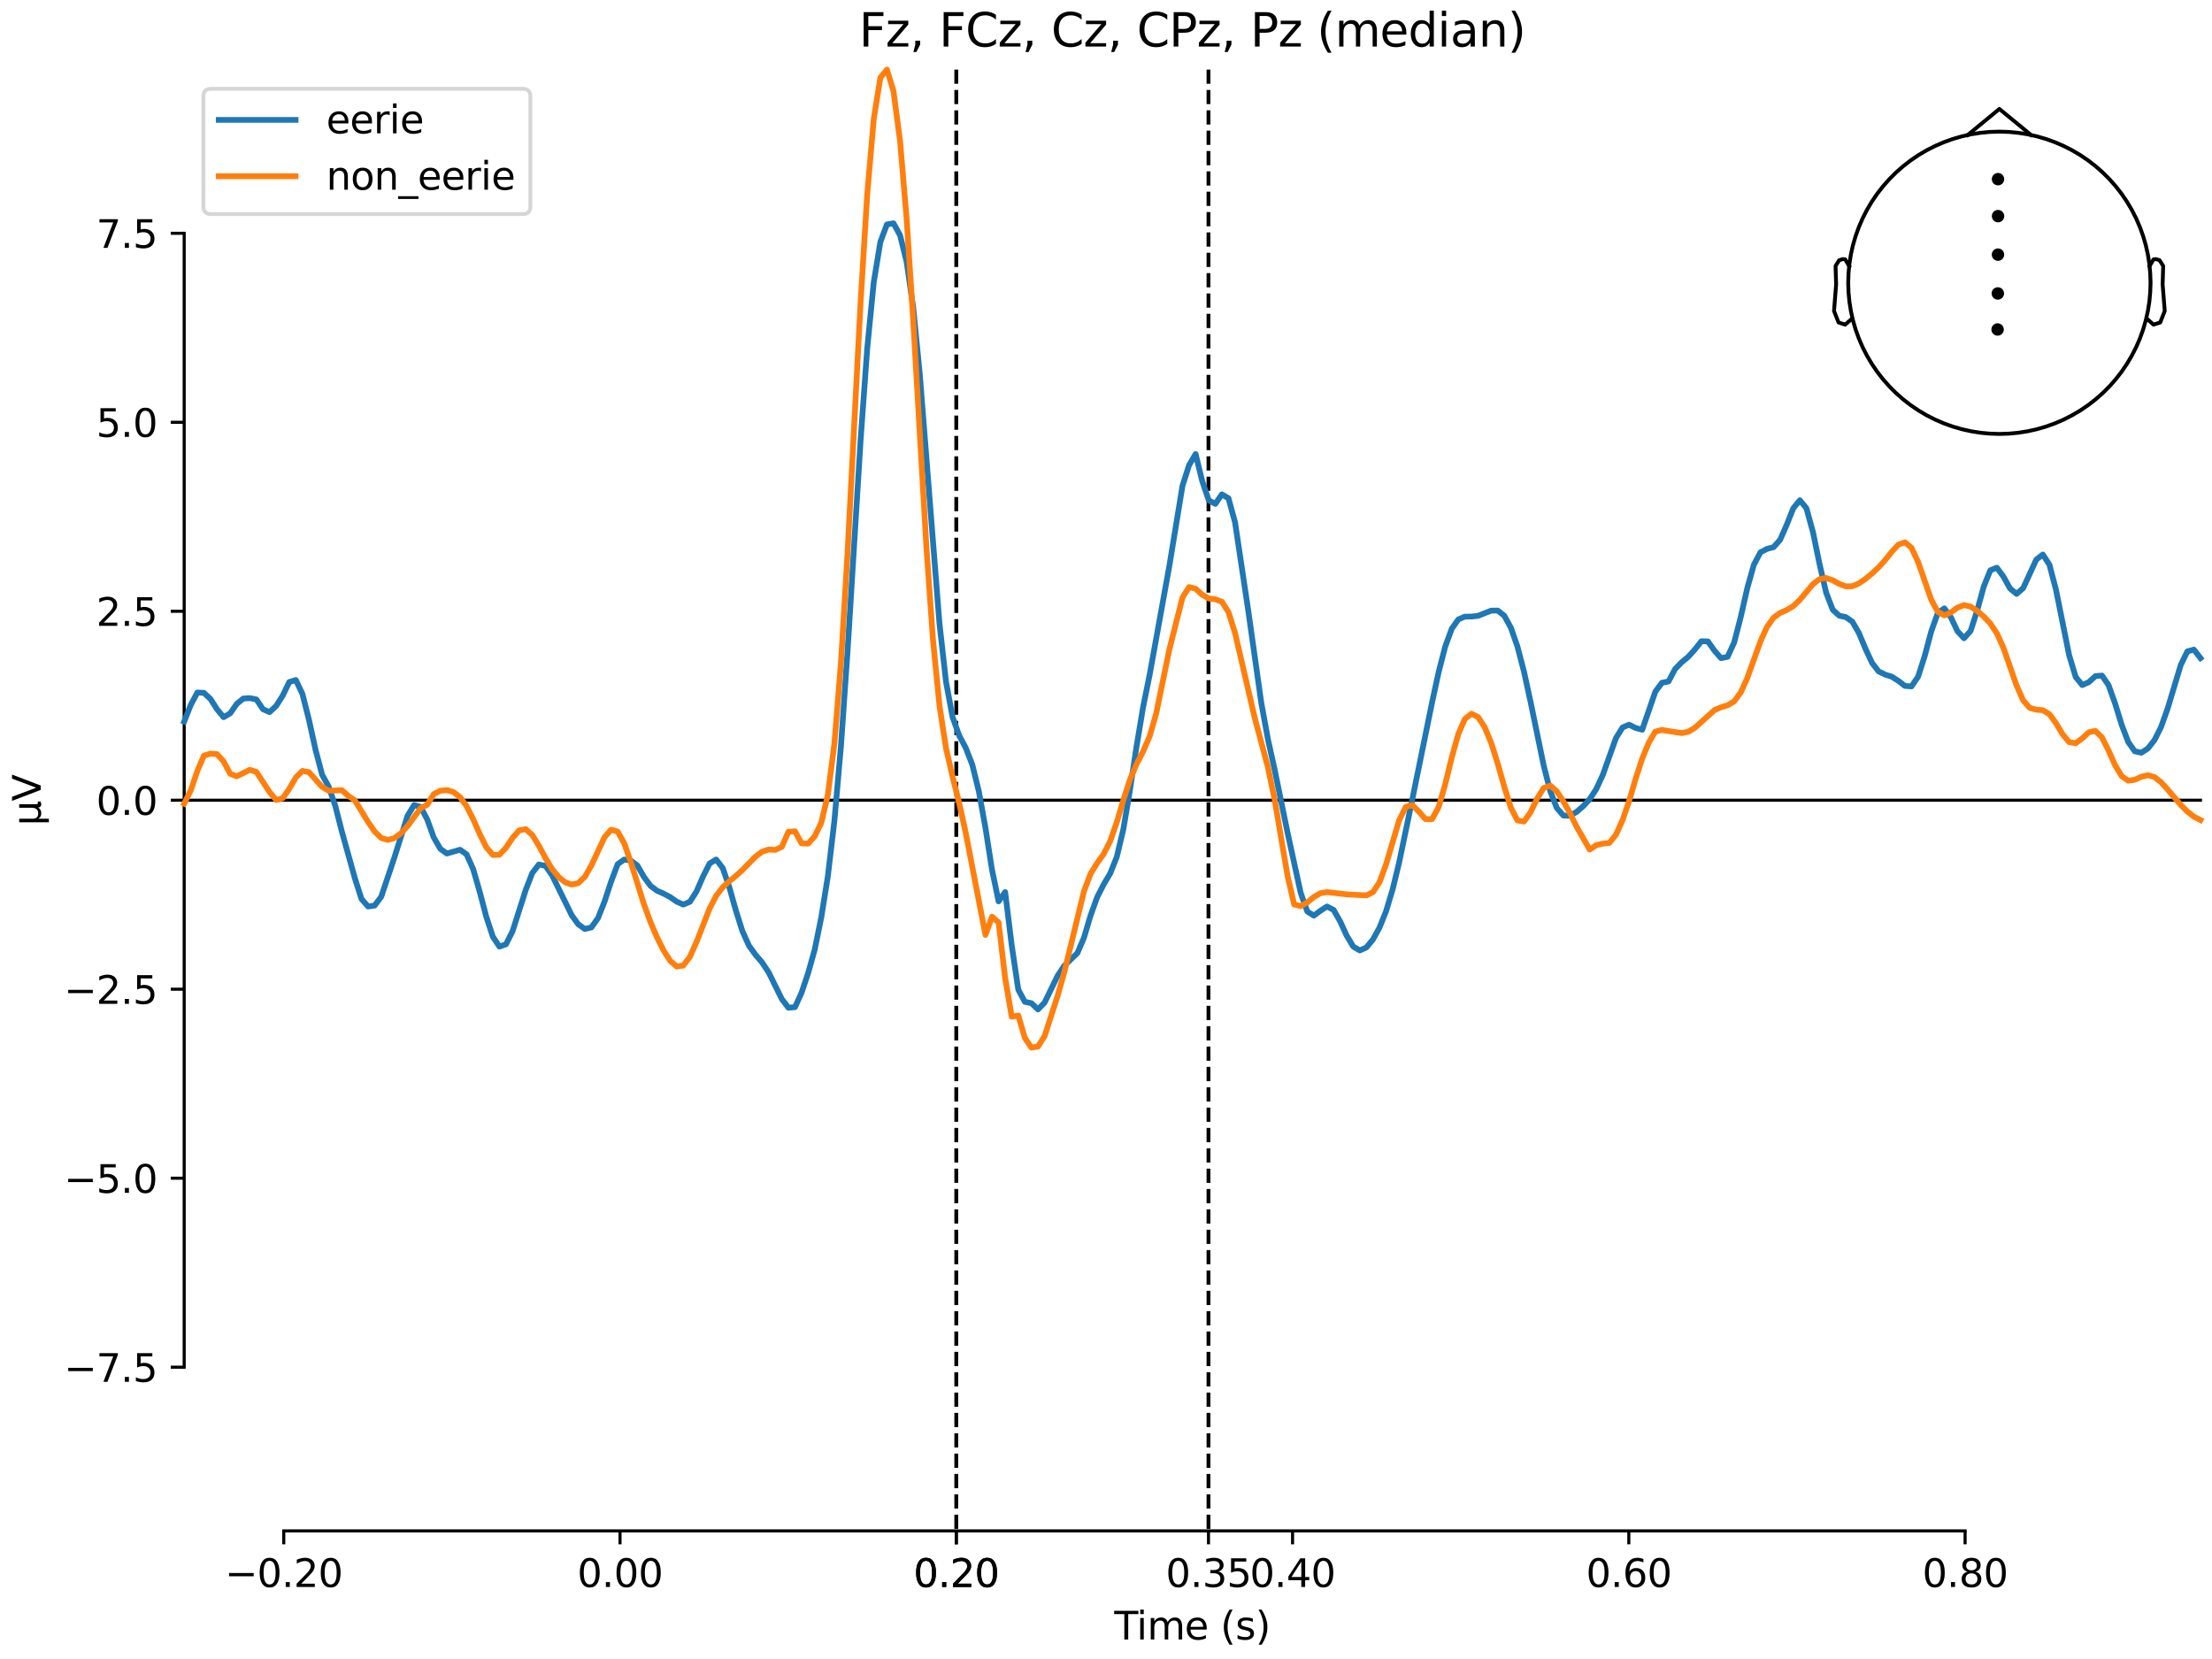 <?xml version="1.0" encoding="utf-8" standalone="no"?>
<!DOCTYPE svg PUBLIC "-//W3C//DTD SVG 1.1//EN"
  "http://www.w3.org/Graphics/SVG/1.1/DTD/svg11.dtd">
<svg xmlns:xlink="http://www.w3.org/1999/xlink" width="576pt" height="432pt" viewBox="0 0 576 432" xmlns="http://www.w3.org/2000/svg" version="1.1">
 <defs>
  <style type="text/css">*{stroke-linejoin: round; stroke-linecap: butt}</style>
 </defs>
 <g id="figure_1">
  <g id="patch_1">
   <path d="M 0 432 
L 576 432 
L 576 0 
L 0 0 
z
" style="fill: #ffffff"/>
  </g>
  <g id="axes_1">
   <g id="patch_2">
    <path d="M 47.961 398.644 
L 573 398.644 
L 573 18.118 
L 47.961 18.118 
L 47.961 398.644 
z
" style="fill: none; opacity: 0"/>
   </g>
   <g id="patch_3">
    <path d="M 47.961 356.017 
L 47.961 60.744 
" style="fill: none; stroke: #000000; stroke-width: 0.8; stroke-linejoin: miter; stroke-linecap: square"/>
   </g>
   <g id="LineCollection_1">
    <path d="M 249.015 18.118 
L 249.015 398.644 
" clip-path="url(#pe2fd19266b)" style="fill: none; stroke-dasharray: 3.7,1.6; stroke-dashoffset: 0; stroke: #000000"/>
    <path d="M 314.688 18.118 
L 314.688 398.644 
" clip-path="url(#pe2fd19266b)" style="fill: none; stroke-dasharray: 3.7,1.6; stroke-dashoffset: 0; stroke: #000000"/>
   </g>
   <g id="matplotlib.axis_1">
    <g id="xtick_1">
     <g id="line2d_1">
      <defs>
       <path id="m3ecaea70c1" d="M 0 0 
L 0 3.5 
" style="stroke: #000000; stroke-width: 0.8"/>
      </defs>
      <g>
       <use xlink:href="#m3ecaea70c1" x="73.888" y="398.644" style="stroke: #000000; stroke-width: 0.8"/>
      </g>
     </g>
     <g id="text_1">
      <!-- −0.20 -->
      <g transform="translate(58.566 413.242) scale(0.1 -0.1)">
       <defs>
        <path id="DejaVuSans-2212" d="M 678 2272 
L 4684 2272 
L 4684 1741 
L 678 1741 
L 678 2272 
z
" transform="scale(0.016)"/>
        <path id="DejaVuSans-30" d="M 2034 4250 
Q 1547 4250 1301 3770 
Q 1056 3291 1056 2328 
Q 1056 1369 1301 889 
Q 1547 409 2034 409 
Q 2525 409 2770 889 
Q 3016 1369 3016 2328 
Q 3016 3291 2770 3770 
Q 2525 4250 2034 4250 
z
M 2034 4750 
Q 2819 4750 3233 4129 
Q 3647 3509 3647 2328 
Q 3647 1150 3233 529 
Q 2819 -91 2034 -91 
Q 1250 -91 836 529 
Q 422 1150 422 2328 
Q 422 3509 836 4129 
Q 1250 4750 2034 4750 
z
" transform="scale(0.016)"/>
        <path id="DejaVuSans-2e" d="M 684 794 
L 1344 794 
L 1344 0 
L 684 0 
L 684 794 
z
" transform="scale(0.016)"/>
        <path id="DejaVuSans-32" d="M 1228 531 
L 3431 531 
L 3431 0 
L 469 0 
L 469 531 
Q 828 903 1448 1529 
Q 2069 2156 2228 2338 
Q 2531 2678 2651 2914 
Q 2772 3150 2772 3378 
Q 2772 3750 2511 3984 
Q 2250 4219 1831 4219 
Q 1534 4219 1204 4116 
Q 875 4013 500 3803 
L 500 4441 
Q 881 4594 1212 4672 
Q 1544 4750 1819 4750 
Q 2544 4750 2975 4387 
Q 3406 4025 3406 3419 
Q 3406 3131 3298 2873 
Q 3191 2616 2906 2266 
Q 2828 2175 2409 1742 
Q 1991 1309 1228 531 
z
" transform="scale(0.016)"/>
       </defs>
       <use xlink:href="#DejaVuSans-2212"/>
       <use xlink:href="#DejaVuSans-30" transform="translate(83.789 0)"/>
       <use xlink:href="#DejaVuSans-2e" transform="translate(147.412 0)"/>
       <use xlink:href="#DejaVuSans-32" transform="translate(179.199 0)"/>
       <use xlink:href="#DejaVuSans-30" transform="translate(242.822 0)"/>
      </g>
     </g>
    </g>
    <g id="xtick_2">
     <g id="line2d_2">
      <g>
       <use xlink:href="#m3ecaea70c1" x="161.452" y="398.644" style="stroke: #000000; stroke-width: 0.8"/>
      </g>
     </g>
     <g id="text_2">
      <!-- 0.00 -->
      <g transform="translate(150.319 413.242) scale(0.1 -0.1)">
       <use xlink:href="#DejaVuSans-30"/>
       <use xlink:href="#DejaVuSans-2e" transform="translate(63.623 0)"/>
       <use xlink:href="#DejaVuSans-30" transform="translate(95.41 0)"/>
       <use xlink:href="#DejaVuSans-30" transform="translate(159.033 0)"/>
      </g>
     </g>
    </g>
    <g id="xtick_3">
     <g id="line2d_3">
      <g>
       <use xlink:href="#m3ecaea70c1" x="249.015" y="398.644" style="stroke: #000000; stroke-width: 0.8"/>
      </g>
     </g>
     <g id="text_3">
      <!-- 0.20 -->
      <g transform="translate(237.882 413.242) scale(0.1 -0.1)">
       <use xlink:href="#DejaVuSans-30"/>
       <use xlink:href="#DejaVuSans-2e" transform="translate(63.623 0)"/>
       <use xlink:href="#DejaVuSans-32" transform="translate(95.41 0)"/>
       <use xlink:href="#DejaVuSans-30" transform="translate(159.033 0)"/>
      </g>
     </g>
    </g>
    <g id="xtick_4">
     <g id="line2d_4">
      <g>
       <use xlink:href="#m3ecaea70c1" x="249.015" y="398.644" style="stroke: #000000; stroke-width: 0.8"/>
      </g>
     </g>
     <g id="text_4">
      <!-- 0.20 -->
      <g transform="translate(237.882 413.242) scale(0.1 -0.1)">
       <use xlink:href="#DejaVuSans-30"/>
       <use xlink:href="#DejaVuSans-2e" transform="translate(63.623 0)"/>
       <use xlink:href="#DejaVuSans-32" transform="translate(95.41 0)"/>
       <use xlink:href="#DejaVuSans-30" transform="translate(159.033 0)"/>
      </g>
     </g>
    </g>
    <g id="xtick_5">
     <g id="line2d_5">
      <g>
       <use xlink:href="#m3ecaea70c1" x="314.688" y="398.644" style="stroke: #000000; stroke-width: 0.8"/>
      </g>
     </g>
     <g id="text_5">
      <!-- 0.35 -->
      <g transform="translate(303.555 413.242) scale(0.1 -0.1)">
       <defs>
        <path id="DejaVuSans-33" d="M 2597 2516 
Q 3050 2419 3304 2112 
Q 3559 1806 3559 1356 
Q 3559 666 3084 287 
Q 2609 -91 1734 -91 
Q 1441 -91 1130 -33 
Q 819 25 488 141 
L 488 750 
Q 750 597 1062 519 
Q 1375 441 1716 441 
Q 2309 441 2620 675 
Q 2931 909 2931 1356 
Q 2931 1769 2642 2001 
Q 2353 2234 1838 2234 
L 1294 2234 
L 1294 2753 
L 1863 2753 
Q 2328 2753 2575 2939 
Q 2822 3125 2822 3475 
Q 2822 3834 2567 4026 
Q 2313 4219 1838 4219 
Q 1578 4219 1281 4162 
Q 984 4106 628 3988 
L 628 4550 
Q 988 4650 1302 4700 
Q 1616 4750 1894 4750 
Q 2613 4750 3031 4423 
Q 3450 4097 3450 3541 
Q 3450 3153 3228 2886 
Q 3006 2619 2597 2516 
z
" transform="scale(0.016)"/>
        <path id="DejaVuSans-35" d="M 691 4666 
L 3169 4666 
L 3169 4134 
L 1269 4134 
L 1269 2991 
Q 1406 3038 1543 3061 
Q 1681 3084 1819 3084 
Q 2600 3084 3056 2656 
Q 3513 2228 3513 1497 
Q 3513 744 3044 326 
Q 2575 -91 1722 -91 
Q 1428 -91 1123 -41 
Q 819 9 494 109 
L 494 744 
Q 775 591 1075 516 
Q 1375 441 1709 441 
Q 2250 441 2565 725 
Q 2881 1009 2881 1497 
Q 2881 1984 2565 2268 
Q 2250 2553 1709 2553 
Q 1456 2553 1204 2497 
Q 953 2441 691 2322 
L 691 4666 
z
" transform="scale(0.016)"/>
       </defs>
       <use xlink:href="#DejaVuSans-30"/>
       <use xlink:href="#DejaVuSans-2e" transform="translate(63.623 0)"/>
       <use xlink:href="#DejaVuSans-33" transform="translate(95.41 0)"/>
       <use xlink:href="#DejaVuSans-35" transform="translate(159.033 0)"/>
      </g>
     </g>
    </g>
    <g id="xtick_6">
     <g id="line2d_6">
      <g>
       <use xlink:href="#m3ecaea70c1" x="336.578" y="398.644" style="stroke: #000000; stroke-width: 0.8"/>
      </g>
     </g>
     <g id="text_6">
      <!-- 0.40 -->
      <g transform="translate(325.446 413.242) scale(0.1 -0.1)">
       <defs>
        <path id="DejaVuSans-34" d="M 2419 4116 
L 825 1625 
L 2419 1625 
L 2419 4116 
z
M 2253 4666 
L 3047 4666 
L 3047 1625 
L 3713 1625 
L 3713 1100 
L 3047 1100 
L 3047 0 
L 2419 0 
L 2419 1100 
L 313 1100 
L 313 1709 
L 2253 4666 
z
" transform="scale(0.016)"/>
       </defs>
       <use xlink:href="#DejaVuSans-30"/>
       <use xlink:href="#DejaVuSans-2e" transform="translate(63.623 0)"/>
       <use xlink:href="#DejaVuSans-34" transform="translate(95.41 0)"/>
       <use xlink:href="#DejaVuSans-30" transform="translate(159.033 0)"/>
      </g>
     </g>
    </g>
    <g id="xtick_7">
     <g id="line2d_7">
      <g>
       <use xlink:href="#m3ecaea70c1" x="424.142" y="398.644" style="stroke: #000000; stroke-width: 0.8"/>
      </g>
     </g>
     <g id="text_7">
      <!-- 0.60 -->
      <g transform="translate(413.009 413.242) scale(0.1 -0.1)">
       <defs>
        <path id="DejaVuSans-36" d="M 2113 2584 
Q 1688 2584 1439 2293 
Q 1191 2003 1191 1497 
Q 1191 994 1439 701 
Q 1688 409 2113 409 
Q 2538 409 2786 701 
Q 3034 994 3034 1497 
Q 3034 2003 2786 2293 
Q 2538 2584 2113 2584 
z
M 3366 4563 
L 3366 3988 
Q 3128 4100 2886 4159 
Q 2644 4219 2406 4219 
Q 1781 4219 1451 3797 
Q 1122 3375 1075 2522 
Q 1259 2794 1537 2939 
Q 1816 3084 2150 3084 
Q 2853 3084 3261 2657 
Q 3669 2231 3669 1497 
Q 3669 778 3244 343 
Q 2819 -91 2113 -91 
Q 1303 -91 875 529 
Q 447 1150 447 2328 
Q 447 3434 972 4092 
Q 1497 4750 2381 4750 
Q 2619 4750 2861 4703 
Q 3103 4656 3366 4563 
z
" transform="scale(0.016)"/>
       </defs>
       <use xlink:href="#DejaVuSans-30"/>
       <use xlink:href="#DejaVuSans-2e" transform="translate(63.623 0)"/>
       <use xlink:href="#DejaVuSans-36" transform="translate(95.41 0)"/>
       <use xlink:href="#DejaVuSans-30" transform="translate(159.033 0)"/>
      </g>
     </g>
    </g>
    <g id="xtick_8">
     <g id="line2d_8">
      <g>
       <use xlink:href="#m3ecaea70c1" x="511.705" y="398.644" style="stroke: #000000; stroke-width: 0.8"/>
      </g>
     </g>
     <g id="text_8">
      <!-- 0.80 -->
      <g transform="translate(500.573 413.242) scale(0.1 -0.1)">
       <defs>
        <path id="DejaVuSans-38" d="M 2034 2216 
Q 1584 2216 1326 1975 
Q 1069 1734 1069 1313 
Q 1069 891 1326 650 
Q 1584 409 2034 409 
Q 2484 409 2743 651 
Q 3003 894 3003 1313 
Q 3003 1734 2745 1975 
Q 2488 2216 2034 2216 
z
M 1403 2484 
Q 997 2584 770 2862 
Q 544 3141 544 3541 
Q 544 4100 942 4425 
Q 1341 4750 2034 4750 
Q 2731 4750 3128 4425 
Q 3525 4100 3525 3541 
Q 3525 3141 3298 2862 
Q 3072 2584 2669 2484 
Q 3125 2378 3379 2068 
Q 3634 1759 3634 1313 
Q 3634 634 3220 271 
Q 2806 -91 2034 -91 
Q 1263 -91 848 271 
Q 434 634 434 1313 
Q 434 1759 690 2068 
Q 947 2378 1403 2484 
z
M 1172 3481 
Q 1172 3119 1398 2916 
Q 1625 2713 2034 2713 
Q 2441 2713 2670 2916 
Q 2900 3119 2900 3481 
Q 2900 3844 2670 4047 
Q 2441 4250 2034 4250 
Q 1625 4250 1398 4047 
Q 1172 3844 1172 3481 
z
" transform="scale(0.016)"/>
       </defs>
       <use xlink:href="#DejaVuSans-30"/>
       <use xlink:href="#DejaVuSans-2e" transform="translate(63.623 0)"/>
       <use xlink:href="#DejaVuSans-38" transform="translate(95.41 0)"/>
       <use xlink:href="#DejaVuSans-30" transform="translate(159.033 0)"/>
      </g>
     </g>
    </g>
    <g id="text_9">
     <!-- Time (s) -->
     <g transform="translate(290.152 426.92) scale(0.1 -0.1)">
      <defs>
       <path id="DejaVuSans-54" d="M -19 4666 
L 3928 4666 
L 3928 4134 
L 2272 4134 
L 2272 0 
L 1638 0 
L 1638 4134 
L -19 4134 
L -19 4666 
z
" transform="scale(0.016)"/>
       <path id="DejaVuSans-69" d="M 603 3500 
L 1178 3500 
L 1178 0 
L 603 0 
L 603 3500 
z
M 603 4863 
L 1178 4863 
L 1178 4134 
L 603 4134 
L 603 4863 
z
" transform="scale(0.016)"/>
       <path id="DejaVuSans-6d" d="M 3328 2828 
Q 3544 3216 3844 3400 
Q 4144 3584 4550 3584 
Q 5097 3584 5394 3201 
Q 5691 2819 5691 2113 
L 5691 0 
L 5113 0 
L 5113 2094 
Q 5113 2597 4934 2840 
Q 4756 3084 4391 3084 
Q 3944 3084 3684 2787 
Q 3425 2491 3425 1978 
L 3425 0 
L 2847 0 
L 2847 2094 
Q 2847 2600 2669 2842 
Q 2491 3084 2119 3084 
Q 1678 3084 1418 2786 
Q 1159 2488 1159 1978 
L 1159 0 
L 581 0 
L 581 3500 
L 1159 3500 
L 1159 2956 
Q 1356 3278 1631 3431 
Q 1906 3584 2284 3584 
Q 2666 3584 2933 3390 
Q 3200 3197 3328 2828 
z
" transform="scale(0.016)"/>
       <path id="DejaVuSans-65" d="M 3597 1894 
L 3597 1613 
L 953 1613 
Q 991 1019 1311 708 
Q 1631 397 2203 397 
Q 2534 397 2845 478 
Q 3156 559 3463 722 
L 3463 178 
Q 3153 47 2828 -22 
Q 2503 -91 2169 -91 
Q 1331 -91 842 396 
Q 353 884 353 1716 
Q 353 2575 817 3079 
Q 1281 3584 2069 3584 
Q 2775 3584 3186 3129 
Q 3597 2675 3597 1894 
z
M 3022 2063 
Q 3016 2534 2758 2815 
Q 2500 3097 2075 3097 
Q 1594 3097 1305 2825 
Q 1016 2553 972 2059 
L 3022 2063 
z
" transform="scale(0.016)"/>
       <path id="DejaVuSans-20" transform="scale(0.016)"/>
       <path id="DejaVuSans-28" d="M 1984 4856 
Q 1566 4138 1362 3434 
Q 1159 2731 1159 2009 
Q 1159 1288 1364 580 
Q 1569 -128 1984 -844 
L 1484 -844 
Q 1016 -109 783 600 
Q 550 1309 550 2009 
Q 550 2706 781 3412 
Q 1013 4119 1484 4856 
L 1984 4856 
z
" transform="scale(0.016)"/>
       <path id="DejaVuSans-73" d="M 2834 3397 
L 2834 2853 
Q 2591 2978 2328 3040 
Q 2066 3103 1784 3103 
Q 1356 3103 1142 2972 
Q 928 2841 928 2578 
Q 928 2378 1081 2264 
Q 1234 2150 1697 2047 
L 1894 2003 
Q 2506 1872 2764 1633 
Q 3022 1394 3022 966 
Q 3022 478 2636 193 
Q 2250 -91 1575 -91 
Q 1294 -91 989 -36 
Q 684 19 347 128 
L 347 722 
Q 666 556 975 473 
Q 1284 391 1588 391 
Q 1994 391 2212 530 
Q 2431 669 2431 922 
Q 2431 1156 2273 1281 
Q 2116 1406 1581 1522 
L 1381 1569 
Q 847 1681 609 1914 
Q 372 2147 372 2553 
Q 372 3047 722 3315 
Q 1072 3584 1716 3584 
Q 2034 3584 2315 3537 
Q 2597 3491 2834 3397 
z
" transform="scale(0.016)"/>
       <path id="DejaVuSans-29" d="M 513 4856 
L 1013 4856 
Q 1481 4119 1714 3412 
Q 1947 2706 1947 2009 
Q 1947 1309 1714 600 
Q 1481 -109 1013 -844 
L 513 -844 
Q 928 -128 1133 580 
Q 1338 1288 1338 2009 
Q 1338 2731 1133 3434 
Q 928 4138 513 4856 
z
" transform="scale(0.016)"/>
      </defs>
      <use xlink:href="#DejaVuSans-54"/>
      <use xlink:href="#DejaVuSans-69" transform="translate(57.959 0)"/>
      <use xlink:href="#DejaVuSans-6d" transform="translate(85.742 0)"/>
      <use xlink:href="#DejaVuSans-65" transform="translate(183.154 0)"/>
      <use xlink:href="#DejaVuSans-20" transform="translate(244.678 0)"/>
      <use xlink:href="#DejaVuSans-28" transform="translate(276.465 0)"/>
      <use xlink:href="#DejaVuSans-73" transform="translate(315.479 0)"/>
      <use xlink:href="#DejaVuSans-29" transform="translate(367.578 0)"/>
     </g>
    </g>
   </g>
   <g id="matplotlib.axis_2">
    <g id="ytick_1">
     <g id="line2d_9">
      <defs>
       <path id="m36082b89fb" d="M 0 0 
L -3.5 0 
" style="stroke: #000000; stroke-width: 0.8"/>
      </defs>
      <g>
       <use xlink:href="#m36082b89fb" x="47.961" y="356.017" style="stroke: #000000; stroke-width: 0.8"/>
      </g>
     </g>
     <g id="text_10">
      <!-- −7.5 -->
      <g transform="translate(16.678 359.817) scale(0.1 -0.1)">
       <defs>
        <path id="DejaVuSans-37" d="M 525 4666 
L 3525 4666 
L 3525 4397 
L 1831 0 
L 1172 0 
L 2766 4134 
L 525 4134 
L 525 4666 
z
" transform="scale(0.016)"/>
       </defs>
       <use xlink:href="#DejaVuSans-2212"/>
       <use xlink:href="#DejaVuSans-37" transform="translate(83.789 0)"/>
       <use xlink:href="#DejaVuSans-2e" transform="translate(147.412 0)"/>
       <use xlink:href="#DejaVuSans-35" transform="translate(179.199 0)"/>
      </g>
     </g>
    </g>
    <g id="ytick_2">
     <g id="line2d_10">
      <g>
       <use xlink:href="#m36082b89fb" x="47.961" y="306.805" style="stroke: #000000; stroke-width: 0.8"/>
      </g>
     </g>
     <g id="text_11">
      <!-- −5.0 -->
      <g transform="translate(16.678 310.604) scale(0.1 -0.1)">
       <use xlink:href="#DejaVuSans-2212"/>
       <use xlink:href="#DejaVuSans-35" transform="translate(83.789 0)"/>
       <use xlink:href="#DejaVuSans-2e" transform="translate(147.412 0)"/>
       <use xlink:href="#DejaVuSans-30" transform="translate(179.199 0)"/>
      </g>
     </g>
    </g>
    <g id="ytick_3">
     <g id="line2d_11">
      <g>
       <use xlink:href="#m36082b89fb" x="47.961" y="257.593" style="stroke: #000000; stroke-width: 0.8"/>
      </g>
     </g>
     <g id="text_12">
      <!-- −2.5 -->
      <g transform="translate(16.678 261.392) scale(0.1 -0.1)">
       <use xlink:href="#DejaVuSans-2212"/>
       <use xlink:href="#DejaVuSans-32" transform="translate(83.789 0)"/>
       <use xlink:href="#DejaVuSans-2e" transform="translate(147.412 0)"/>
       <use xlink:href="#DejaVuSans-35" transform="translate(179.199 0)"/>
      </g>
     </g>
    </g>
    <g id="ytick_4">
     <g id="line2d_12">
      <g>
       <use xlink:href="#m36082b89fb" x="47.961" y="208.381" style="stroke: #000000; stroke-width: 0.8"/>
      </g>
     </g>
     <g id="text_13">
      <!-- 0.0 -->
      <g transform="translate(25.058 212.18) scale(0.1 -0.1)">
       <use xlink:href="#DejaVuSans-30"/>
       <use xlink:href="#DejaVuSans-2e" transform="translate(63.623 0)"/>
       <use xlink:href="#DejaVuSans-30" transform="translate(95.41 0)"/>
      </g>
     </g>
    </g>
    <g id="ytick_5">
     <g id="line2d_13">
      <g>
       <use xlink:href="#m36082b89fb" x="47.961" y="159.169" style="stroke: #000000; stroke-width: 0.8"/>
      </g>
     </g>
     <g id="text_14">
      <!-- 2.5 -->
      <g transform="translate(25.058 162.968) scale(0.1 -0.1)">
       <use xlink:href="#DejaVuSans-32"/>
       <use xlink:href="#DejaVuSans-2e" transform="translate(63.623 0)"/>
       <use xlink:href="#DejaVuSans-35" transform="translate(95.41 0)"/>
      </g>
     </g>
    </g>
    <g id="ytick_6">
     <g id="line2d_14">
      <g>
       <use xlink:href="#m36082b89fb" x="47.961" y="109.957" style="stroke: #000000; stroke-width: 0.8"/>
      </g>
     </g>
     <g id="text_15">
      <!-- 5.0 -->
      <g transform="translate(25.058 113.756) scale(0.1 -0.1)">
       <use xlink:href="#DejaVuSans-35"/>
       <use xlink:href="#DejaVuSans-2e" transform="translate(63.623 0)"/>
       <use xlink:href="#DejaVuSans-30" transform="translate(95.41 0)"/>
      </g>
     </g>
    </g>
    <g id="ytick_7">
     <g id="line2d_15">
      <g>
       <use xlink:href="#m36082b89fb" x="47.961" y="60.744" style="stroke: #000000; stroke-width: 0.8"/>
      </g>
     </g>
     <g id="text_16">
      <!-- 7.5 -->
      <g transform="translate(25.058 64.544) scale(0.1 -0.1)">
       <use xlink:href="#DejaVuSans-37"/>
       <use xlink:href="#DejaVuSans-2e" transform="translate(63.623 0)"/>
       <use xlink:href="#DejaVuSans-35" transform="translate(95.41 0)"/>
      </g>
     </g>
    </g>
    <g id="text_17">
     <!-- µV -->
     <g transform="translate(10.599 214.982) rotate(-90) scale(0.1 -0.1)">
      <defs>
       <path id="DejaVuSans-b5" d="M 544 -1331 
L 544 3500 
L 1119 3500 
L 1119 1325 
Q 1119 872 1334 640 
Q 1550 409 1972 409 
Q 2434 409 2667 671 
Q 2900 934 2900 1459 
L 2900 3500 
L 3475 3500 
L 3475 806 
Q 3475 619 3529 530 
Q 3584 441 3700 441 
Q 3728 441 3778 458 
Q 3828 475 3916 513 
L 3916 50 
Q 3788 -22 3673 -56 
Q 3559 -91 3450 -91 
Q 3234 -91 3106 31 
Q 2978 153 2931 403 
Q 2775 156 2548 32 
Q 2322 -91 2016 -91 
Q 1697 -91 1473 31 
Q 1250 153 1119 397 
L 1119 -1331 
L 544 -1331 
z
" transform="scale(0.016)"/>
       <path id="DejaVuSans-56" d="M 1831 0 
L 50 4666 
L 709 4666 
L 2188 738 
L 3669 4666 
L 4325 4666 
L 2547 0 
L 1831 0 
z
" transform="scale(0.016)"/>
      </defs>
      <use xlink:href="#DejaVuSans-b5"/>
      <use xlink:href="#DejaVuSans-56" transform="translate(63.623 0)"/>
     </g>
    </g>
   </g>
   <g id="patch_4">
    <path d="M 73.888 398.644 
L 511.705 398.644 
" style="fill: none; stroke: #000000; stroke-width: 0.8; stroke-linejoin: miter; stroke-linecap: square"/>
   </g>
   <g id="patch_5">
    <path d="M 47.961 208.381 
L 573 208.381 
" style="fill: none; stroke: #000000; stroke-width: 0.8; stroke-linejoin: miter; stroke-linecap: square"/>
   </g>
   <g id="text_18">
    <!-- Fz, FCz, Cz, CPz, Pz (median) -->
    <g transform="translate(223.693 12.118) scale(0.12 -0.12)">
     <defs>
      <path id="DejaVuSans-46" d="M 628 4666 
L 3309 4666 
L 3309 4134 
L 1259 4134 
L 1259 2759 
L 3109 2759 
L 3109 2228 
L 1259 2228 
L 1259 0 
L 628 0 
L 628 4666 
z
" transform="scale(0.016)"/>
      <path id="DejaVuSans-7a" d="M 353 3500 
L 3084 3500 
L 3084 2975 
L 922 459 
L 3084 459 
L 3084 0 
L 275 0 
L 275 525 
L 2438 3041 
L 353 3041 
L 353 3500 
z
" transform="scale(0.016)"/>
      <path id="DejaVuSans-2c" d="M 750 794 
L 1409 794 
L 1409 256 
L 897 -744 
L 494 -744 
L 750 256 
L 750 794 
z
" transform="scale(0.016)"/>
      <path id="DejaVuSans-43" d="M 4122 4306 
L 4122 3641 
Q 3803 3938 3442 4084 
Q 3081 4231 2675 4231 
Q 1875 4231 1450 3742 
Q 1025 3253 1025 2328 
Q 1025 1406 1450 917 
Q 1875 428 2675 428 
Q 3081 428 3442 575 
Q 3803 722 4122 1019 
L 4122 359 
Q 3791 134 3420 21 
Q 3050 -91 2638 -91 
Q 1578 -91 968 557 
Q 359 1206 359 2328 
Q 359 3453 968 4101 
Q 1578 4750 2638 4750 
Q 3056 4750 3426 4639 
Q 3797 4528 4122 4306 
z
" transform="scale(0.016)"/>
      <path id="DejaVuSans-50" d="M 1259 4147 
L 1259 2394 
L 2053 2394 
Q 2494 2394 2734 2622 
Q 2975 2850 2975 3272 
Q 2975 3691 2734 3919 
Q 2494 4147 2053 4147 
L 1259 4147 
z
M 628 4666 
L 2053 4666 
Q 2838 4666 3239 4311 
Q 3641 3956 3641 3272 
Q 3641 2581 3239 2228 
Q 2838 1875 2053 1875 
L 1259 1875 
L 1259 0 
L 628 0 
L 628 4666 
z
" transform="scale(0.016)"/>
      <path id="DejaVuSans-64" d="M 2906 2969 
L 2906 4863 
L 3481 4863 
L 3481 0 
L 2906 0 
L 2906 525 
Q 2725 213 2448 61 
Q 2172 -91 1784 -91 
Q 1150 -91 751 415 
Q 353 922 353 1747 
Q 353 2572 751 3078 
Q 1150 3584 1784 3584 
Q 2172 3584 2448 3432 
Q 2725 3281 2906 2969 
z
M 947 1747 
Q 947 1113 1208 752 
Q 1469 391 1925 391 
Q 2381 391 2643 752 
Q 2906 1113 2906 1747 
Q 2906 2381 2643 2742 
Q 2381 3103 1925 3103 
Q 1469 3103 1208 2742 
Q 947 2381 947 1747 
z
" transform="scale(0.016)"/>
      <path id="DejaVuSans-61" d="M 2194 1759 
Q 1497 1759 1228 1600 
Q 959 1441 959 1056 
Q 959 750 1161 570 
Q 1363 391 1709 391 
Q 2188 391 2477 730 
Q 2766 1069 2766 1631 
L 2766 1759 
L 2194 1759 
z
M 3341 1997 
L 3341 0 
L 2766 0 
L 2766 531 
Q 2569 213 2275 61 
Q 1981 -91 1556 -91 
Q 1019 -91 701 211 
Q 384 513 384 1019 
Q 384 1609 779 1909 
Q 1175 2209 1959 2209 
L 2766 2209 
L 2766 2266 
Q 2766 2663 2505 2880 
Q 2244 3097 1772 3097 
Q 1472 3097 1187 3025 
Q 903 2953 641 2809 
L 641 3341 
Q 956 3463 1253 3523 
Q 1550 3584 1831 3584 
Q 2591 3584 2966 3190 
Q 3341 2797 3341 1997 
z
" transform="scale(0.016)"/>
      <path id="DejaVuSans-6e" d="M 3513 2113 
L 3513 0 
L 2938 0 
L 2938 2094 
Q 2938 2591 2744 2837 
Q 2550 3084 2163 3084 
Q 1697 3084 1428 2787 
Q 1159 2491 1159 1978 
L 1159 0 
L 581 0 
L 581 3500 
L 1159 3500 
L 1159 2956 
Q 1366 3272 1645 3428 
Q 1925 3584 2291 3584 
Q 2894 3584 3203 3211 
Q 3513 2838 3513 2113 
z
" transform="scale(0.016)"/>
     </defs>
     <use xlink:href="#DejaVuSans-46"/>
     <use xlink:href="#DejaVuSans-7a" transform="translate(57.52 0)"/>
     <use xlink:href="#DejaVuSans-2c" transform="translate(110.01 0)"/>
     <use xlink:href="#DejaVuSans-20" transform="translate(141.797 0)"/>
     <use xlink:href="#DejaVuSans-46" transform="translate(173.584 0)"/>
     <use xlink:href="#DejaVuSans-43" transform="translate(231.104 0)"/>
     <use xlink:href="#DejaVuSans-7a" transform="translate(300.928 0)"/>
     <use xlink:href="#DejaVuSans-2c" transform="translate(353.418 0)"/>
     <use xlink:href="#DejaVuSans-20" transform="translate(385.205 0)"/>
     <use xlink:href="#DejaVuSans-43" transform="translate(416.992 0)"/>
     <use xlink:href="#DejaVuSans-7a" transform="translate(486.816 0)"/>
     <use xlink:href="#DejaVuSans-2c" transform="translate(539.307 0)"/>
     <use xlink:href="#DejaVuSans-20" transform="translate(571.094 0)"/>
     <use xlink:href="#DejaVuSans-43" transform="translate(602.881 0)"/>
     <use xlink:href="#DejaVuSans-50" transform="translate(672.705 0)"/>
     <use xlink:href="#DejaVuSans-7a" transform="translate(733.008 0)"/>
     <use xlink:href="#DejaVuSans-2c" transform="translate(785.498 0)"/>
     <use xlink:href="#DejaVuSans-20" transform="translate(817.285 0)"/>
     <use xlink:href="#DejaVuSans-50" transform="translate(849.072 0)"/>
     <use xlink:href="#DejaVuSans-7a" transform="translate(909.375 0)"/>
     <use xlink:href="#DejaVuSans-20" transform="translate(961.865 0)"/>
     <use xlink:href="#DejaVuSans-28" transform="translate(993.652 0)"/>
     <use xlink:href="#DejaVuSans-6d" transform="translate(1032.666 0)"/>
     <use xlink:href="#DejaVuSans-65" transform="translate(1130.078 0)"/>
     <use xlink:href="#DejaVuSans-64" transform="translate(1191.602 0)"/>
     <use xlink:href="#DejaVuSans-69" transform="translate(1255.078 0)"/>
     <use xlink:href="#DejaVuSans-61" transform="translate(1282.861 0)"/>
     <use xlink:href="#DejaVuSans-6e" transform="translate(1344.141 0)"/>
     <use xlink:href="#DejaVuSans-29" transform="translate(1407.52 0)"/>
    </g>
   </g>
   <g id="legend_1">
    <g id="patch_6">
     <path d="M 54.961 55.753 
L 136.103 55.753 
Q 138.103 55.753 138.103 53.753 
L 138.103 25.118 
Q 138.103 23.118 136.103 23.118 
L 54.961 23.118 
Q 52.961 23.118 52.961 25.118 
L 52.961 53.753 
Q 52.961 55.753 54.961 55.753 
z
" style="fill: #ffffff; opacity: 0.8; stroke: #cccccc; stroke-linejoin: miter"/>
    </g>
    <g id="line2d_16">
     <path d="M 56.961 31.217 
L 66.961 31.217 
L 76.961 31.217 
" style="fill: none; stroke: #1f77b4; stroke-width: 1.5; stroke-linecap: square"/>
    </g>
    <g id="text_19">
     <!-- eerie -->
     <g transform="translate(84.961 34.717) scale(0.1 -0.1)">
      <defs>
       <path id="DejaVuSans-72" d="M 2631 2963 
Q 2534 3019 2420 3045 
Q 2306 3072 2169 3072 
Q 1681 3072 1420 2755 
Q 1159 2438 1159 1844 
L 1159 0 
L 581 0 
L 581 3500 
L 1159 3500 
L 1159 2956 
Q 1341 3275 1631 3429 
Q 1922 3584 2338 3584 
Q 2397 3584 2469 3576 
Q 2541 3569 2628 3553 
L 2631 2963 
z
" transform="scale(0.016)"/>
      </defs>
      <use xlink:href="#DejaVuSans-65"/>
      <use xlink:href="#DejaVuSans-65" transform="translate(61.523 0)"/>
      <use xlink:href="#DejaVuSans-72" transform="translate(123.047 0)"/>
      <use xlink:href="#DejaVuSans-69" transform="translate(164.16 0)"/>
      <use xlink:href="#DejaVuSans-65" transform="translate(191.943 0)"/>
     </g>
    </g>
    <g id="line2d_17">
     <path d="M 56.961 45.895 
L 66.961 45.895 
L 76.961 45.895 
" style="fill: none; stroke: #ff7f0e; stroke-width: 1.5; stroke-linecap: square"/>
    </g>
    <g id="text_20">
     <!-- non_eerie -->
     <g transform="translate(84.961 49.395) scale(0.1 -0.1)">
      <defs>
       <path id="DejaVuSans-6f" d="M 1959 3097 
Q 1497 3097 1228 2736 
Q 959 2375 959 1747 
Q 959 1119 1226 758 
Q 1494 397 1959 397 
Q 2419 397 2687 759 
Q 2956 1122 2956 1747 
Q 2956 2369 2687 2733 
Q 2419 3097 1959 3097 
z
M 1959 3584 
Q 2709 3584 3137 3096 
Q 3566 2609 3566 1747 
Q 3566 888 3137 398 
Q 2709 -91 1959 -91 
Q 1206 -91 779 398 
Q 353 888 353 1747 
Q 353 2609 779 3096 
Q 1206 3584 1959 3584 
z
" transform="scale(0.016)"/>
       <path id="DejaVuSans-5f" d="M 3263 -1063 
L 3263 -1509 
L -63 -1509 
L -63 -1063 
L 3263 -1063 
z
" transform="scale(0.016)"/>
      </defs>
      <use xlink:href="#DejaVuSans-6e"/>
      <use xlink:href="#DejaVuSans-6f" transform="translate(63.379 0)"/>
      <use xlink:href="#DejaVuSans-6e" transform="translate(124.561 0)"/>
      <use xlink:href="#DejaVuSans-5f" transform="translate(187.939 0)"/>
      <use xlink:href="#DejaVuSans-65" transform="translate(237.939 0)"/>
      <use xlink:href="#DejaVuSans-65" transform="translate(299.463 0)"/>
      <use xlink:href="#DejaVuSans-72" transform="translate(360.986 0)"/>
      <use xlink:href="#DejaVuSans-69" transform="translate(402.1 0)"/>
      <use xlink:href="#DejaVuSans-65" transform="translate(429.883 0)"/>
     </g>
    </g>
   </g>
   <g id="line2d_18">
    <path d="M 47.961 187.887 
L 49.671 183.565 
L 51.382 180.338 
L 53.092 180.416 
L 54.802 181.999 
L 56.512 184.685 
L 58.223 186.753 
L 59.933 185.764 
L 61.643 183.305 
L 63.353 181.894 
L 65.063 181.798 
L 66.774 182.132 
L 68.484 184.695 
L 70.194 185.43 
L 71.904 183.834 
L 73.615 181.141 
L 75.325 177.599 
L 77.035 177.08 
L 78.745 180.689 
L 80.455 187.448 
L 82.166 195.244 
L 83.876 201.738 
L 85.586 204.827 
L 87.296 209.786 
L 89.007 216.487 
L 92.427 228.76 
L 94.137 234.1 
L 95.847 236.045 
L 97.558 235.799 
L 99.268 233.506 
L 102.688 223.318 
L 106.109 212.472 
L 107.819 209.644 
L 109.529 210.111 
L 111.239 213.372 
L 112.95 218.073 
L 114.66 221.03 
L 116.37 222.259 
L 119.791 221.268 
L 121.501 222.477 
L 123.211 226.304 
L 124.921 232.236 
L 126.631 238.721 
L 128.342 243.929 
L 130.052 246.491 
L 131.762 245.889 
L 133.472 242.474 
L 136.893 231.757 
L 138.603 227.339 
L 140.313 225.12 
L 142.023 225.449 
L 143.734 227.859 
L 148.864 238.306 
L 150.575 240.683 
L 152.285 241.9 
L 153.995 241.496 
L 155.705 239.081 
L 157.415 234.785 
L 159.126 229.572 
L 160.836 225.031 
L 162.546 223.817 
L 164.256 224.084 
L 165.967 225.359 
L 167.677 228.34 
L 169.387 230.663 
L 171.097 231.95 
L 172.807 232.697 
L 174.518 233.605 
L 176.228 234.794 
L 177.938 235.546 
L 179.648 234.824 
L 181.359 232.153 
L 183.069 228.248 
L 184.779 224.85 
L 186.489 223.814 
L 188.199 226.044 
L 189.91 231.014 
L 191.62 237.088 
L 193.33 242.495 
L 195.04 246.274 
L 196.751 248.644 
L 198.461 250.634 
L 200.171 253.238 
L 203.592 260.167 
L 205.302 262.408 
L 207.012 262.265 
L 208.722 258.501 
L 210.432 253.396 
L 212.143 247.302 
L 213.853 238.923 
L 215.563 228.242 
L 217.273 213.778 
L 218.984 194.262 
L 220.694 169.698 
L 224.114 114.431 
L 225.824 90.742 
L 227.535 73.407 
L 229.245 62.999 
L 230.955 58.439 
L 232.665 58.146 
L 234.376 61.264 
L 236.086 68.204 
L 237.796 80.063 
L 239.506 97.366 
L 244.637 162.37 
L 246.347 177.577 
L 248.057 186.768 
L 249.768 191.526 
L 251.478 194.742 
L 253.188 199.134 
L 254.898 206.108 
L 256.608 215.557 
L 258.319 226.485 
L 260.029 234.709 
L 261.739 232.296 
L 263.449 246.15 
L 265.16 257.697 
L 266.87 260.875 
L 268.58 261.237 
L 270.29 262.852 
L 272 261.09 
L 275.421 254.037 
L 277.131 251.473 
L 280.552 248.18 
L 282.262 244.182 
L 283.972 238.431 
L 285.682 233.664 
L 287.392 230.301 
L 289.103 227.416 
L 290.813 223.124 
L 292.523 215.897 
L 294.233 205.764 
L 295.944 194.437 
L 297.654 184.158 
L 299.364 175.712 
L 304.495 147.376 
L 307.915 126.507 
L 309.625 121.14 
L 311.336 118.229 
L 313.046 125.247 
L 314.756 130.299 
L 316.466 131.204 
L 318.176 128.727 
L 319.887 129.748 
L 321.597 135.977 
L 325.017 158.829 
L 328.438 183.023 
L 330.148 192.393 
L 331.858 200.147 
L 335.279 216.834 
L 338.699 232.509 
L 340.409 237.338 
L 342.12 238.424 
L 343.83 237.162 
L 345.54 236.051 
L 347.25 236.924 
L 348.96 239.897 
L 350.671 243.636 
L 352.381 246.481 
L 354.091 247.497 
L 355.801 246.715 
L 357.512 244.636 
L 359.222 241.535 
L 360.932 237.27 
L 362.642 231.578 
L 364.353 224.499 
L 367.773 208.091 
L 372.904 182.926 
L 374.614 175.039 
L 376.324 168.385 
L 378.034 163.728 
L 379.745 161.297 
L 381.455 160.569 
L 383.165 160.549 
L 384.875 160.364 
L 388.296 159.01 
L 390.006 158.987 
L 391.716 160.344 
L 393.426 163.449 
L 395.137 168.359 
L 396.847 174.915 
L 398.557 182.763 
L 401.977 199.369 
L 403.688 206.034 
L 405.398 210.416 
L 407.108 212.37 
L 408.818 212.425 
L 410.529 211.418 
L 412.239 209.958 
L 413.949 208.102 
L 415.659 205.485 
L 417.369 201.784 
L 420.79 192.196 
L 422.5 189.441 
L 424.21 188.704 
L 425.921 189.57 
L 427.631 190.018 
L 431.051 180.096 
L 432.761 177.793 
L 434.472 177.456 
L 436.182 174.231 
L 437.892 172.467 
L 439.602 171.049 
L 441.313 169.16 
L 443.023 166.987 
L 444.733 167.015 
L 446.443 169.428 
L 448.153 171.378 
L 449.864 171.031 
L 451.574 167.3 
L 453.284 160.67 
L 454.994 153.127 
L 456.705 147.058 
L 458.415 143.818 
L 460.125 142.931 
L 461.835 142.48 
L 463.545 140.543 
L 465.256 136.658 
L 466.966 132.358 
L 468.676 130.259 
L 470.386 132.34 
L 472.097 138.586 
L 473.807 146.887 
L 475.517 154.281 
L 477.227 158.759 
L 478.937 160.323 
L 480.648 160.69 
L 482.358 161.897 
L 484.068 164.867 
L 485.778 168.953 
L 487.489 172.64 
L 489.199 174.835 
L 490.909 175.674 
L 492.619 176.209 
L 494.329 177.289 
L 496.04 178.609 
L 497.75 178.738 
L 499.46 176.213 
L 501.17 170.887 
L 502.881 164.451 
L 504.591 159.62 
L 506.301 158.411 
L 508.011 160.751 
L 509.721 164.371 
L 511.432 166.202 
L 513.142 164.282 
L 514.852 158.989 
L 516.562 152.757 
L 518.273 148.504 
L 519.983 147.824 
L 521.693 150.148 
L 523.403 153.237 
L 525.114 154.647 
L 526.824 153.161 
L 530.244 145.723 
L 531.954 144.397 
L 533.665 147.041 
L 535.375 153.561 
L 538.795 170.595 
L 540.506 176.294 
L 542.216 178.388 
L 543.926 177.634 
L 545.636 176.065 
L 547.346 175.908 
L 549.057 178.395 
L 550.767 183.192 
L 552.477 188.732 
L 554.187 193.222 
L 555.898 195.64 
L 557.608 196.003 
L 559.318 194.897 
L 561.028 192.704 
L 562.738 189.308 
L 564.449 184.498 
L 567.869 173.145 
L 569.579 169.623 
L 571.29 169.159 
L 573 171.372 
L 573 171.372 
" style="fill: none; stroke: #1f77b4; stroke-width: 1.5; stroke-linecap: square"/>
   </g>
   <g id="line2d_19">
    <path d="M 47.961 209.264 
L 49.671 205.817 
L 51.382 200.781 
L 53.092 196.779 
L 54.802 196.233 
L 56.512 196.383 
L 58.223 198.273 
L 59.933 201.485 
L 61.643 202.16 
L 65.063 200.449 
L 66.774 201.025 
L 70.194 206.245 
L 71.904 208.292 
L 73.615 207.86 
L 75.325 205.398 
L 77.035 202.45 
L 78.745 200.743 
L 80.455 201.075 
L 83.876 204.902 
L 85.586 205.923 
L 89.007 205.758 
L 90.717 207.261 
L 92.427 208.45 
L 95.847 214.036 
L 97.558 216.526 
L 99.268 218.209 
L 100.978 218.717 
L 102.688 218.238 
L 104.399 216.99 
L 106.109 215.132 
L 109.529 210.459 
L 111.239 209.559 
L 112.95 206.775 
L 114.66 205.917 
L 116.37 205.74 
L 118.08 206.246 
L 119.791 207.575 
L 121.501 209.932 
L 123.211 213.297 
L 124.921 217.181 
L 126.631 220.634 
L 128.342 222.623 
L 130.052 222.571 
L 131.762 220.735 
L 133.472 218.171 
L 135.183 216.233 
L 136.893 215.914 
L 138.603 217.427 
L 140.313 220.221 
L 142.023 223.408 
L 143.734 226.237 
L 145.444 228.355 
L 147.154 229.729 
L 148.864 230.339 
L 150.575 229.969 
L 152.285 228.325 
L 153.995 225.35 
L 157.415 218.021 
L 159.126 216.048 
L 160.836 216.543 
L 162.546 219.595 
L 164.256 224.488 
L 167.677 235.458 
L 169.387 240.124 
L 171.097 244.103 
L 172.807 247.512 
L 174.518 250.203 
L 176.228 251.685 
L 177.938 251.407 
L 179.648 249.159 
L 181.359 245.328 
L 184.779 236.569 
L 186.489 233.278 
L 188.199 231.031 
L 189.91 229.475 
L 191.62 228.096 
L 193.33 226.535 
L 196.751 223.045 
L 198.461 221.77 
L 200.171 221.209 
L 201.881 221.321 
L 203.592 220.496 
L 205.302 216.588 
L 207.012 216.466 
L 208.722 219.601 
L 210.432 219.676 
L 212.143 217.778 
L 213.853 214.234 
L 215.563 207.014 
L 217.273 193.662 
L 218.984 172.533 
L 220.694 144.043 
L 224.114 78.408 
L 225.824 50.612 
L 227.535 30.886 
L 229.245 20.229 
L 230.955 18.118 
L 232.665 23.738 
L 234.376 36.752 
L 236.086 56.993 
L 237.796 83.39 
L 241.216 142.185 
L 242.927 166.412 
L 244.637 183.759 
L 246.347 194.847 
L 248.057 202.322 
L 249.768 209.111 
L 251.478 216.892 
L 256.608 243.457 
L 258.319 238.698 
L 260.029 240.204 
L 261.739 254.675 
L 263.449 264.754 
L 265.16 264.431 
L 266.87 270.279 
L 268.58 272.796 
L 270.29 272.516 
L 272 269.832 
L 275.421 259.241 
L 277.131 253.199 
L 282.262 232.079 
L 283.972 227.553 
L 285.682 224.757 
L 287.392 222.387 
L 289.103 219.007 
L 290.813 214.087 
L 292.523 208.333 
L 294.233 203.039 
L 295.944 198.986 
L 297.654 195.704 
L 299.364 191.742 
L 301.074 185.769 
L 304.495 169.13 
L 307.915 155.591 
L 309.625 152.876 
L 311.336 153.305 
L 313.046 154.858 
L 314.756 155.846 
L 316.466 156.045 
L 318.176 156.688 
L 319.887 159.381 
L 321.597 164.802 
L 326.728 186.923 
L 330.148 199.723 
L 331.858 207.918 
L 335.279 228.091 
L 336.989 235.516 
L 338.699 235.96 
L 340.409 234.995 
L 342.12 233.586 
L 343.83 232.583 
L 345.54 232.303 
L 350.671 232.884 
L 355.801 233.164 
L 357.512 232.316 
L 359.222 229.716 
L 360.932 225.062 
L 364.353 213.541 
L 366.063 210.11 
L 367.773 209.628 
L 369.483 211.354 
L 371.193 213.308 
L 372.904 213.306 
L 374.614 210.159 
L 376.324 204.258 
L 378.034 197.258 
L 379.745 191.13 
L 381.455 187.215 
L 383.165 185.859 
L 384.875 186.708 
L 386.585 189.312 
L 388.296 193.434 
L 390.006 198.844 
L 391.716 204.898 
L 393.426 210.329 
L 395.137 213.638 
L 396.847 213.921 
L 398.557 211.508 
L 400.267 207.948 
L 401.977 205.198 
L 403.688 204.561 
L 405.398 206.067 
L 407.108 208.686 
L 408.818 211.742 
L 410.529 215.236 
L 413.949 221.228 
L 415.659 220.086 
L 417.369 219.685 
L 419.08 219.493 
L 420.79 217.346 
L 422.5 213.585 
L 424.21 208.596 
L 425.921 202.78 
L 427.631 197.512 
L 429.341 193.364 
L 431.051 190.5 
L 432.761 190.08 
L 437.892 190.891 
L 439.602 190.555 
L 441.313 189.545 
L 446.443 184.914 
L 448.153 184.169 
L 449.864 183.662 
L 451.574 182.623 
L 453.284 180.316 
L 454.994 176.53 
L 458.415 167.028 
L 460.125 163.236 
L 461.835 160.837 
L 463.545 159.605 
L 465.256 158.841 
L 466.966 157.83 
L 468.676 156.202 
L 472.097 152.107 
L 473.807 150.796 
L 475.517 150.508 
L 477.227 151.101 
L 478.937 152.034 
L 480.648 152.682 
L 482.358 152.645 
L 484.068 151.911 
L 485.778 150.727 
L 487.489 149.321 
L 489.199 147.72 
L 490.909 145.813 
L 492.619 143.669 
L 494.329 141.827 
L 496.04 141.207 
L 497.75 142.653 
L 499.46 146.307 
L 502.881 156.14 
L 504.591 159.31 
L 506.301 160.244 
L 508.011 159.475 
L 509.721 158.22 
L 511.432 157.576 
L 513.142 157.95 
L 514.852 159.075 
L 516.562 160.545 
L 518.273 162.344 
L 519.983 164.921 
L 521.693 168.711 
L 525.114 178.521 
L 526.824 182.352 
L 528.534 184.33 
L 530.244 184.793 
L 531.954 184.934 
L 533.665 185.983 
L 535.375 188.314 
L 537.085 191.182 
L 538.795 193.238 
L 540.506 193.537 
L 542.216 192.268 
L 543.926 190.683 
L 545.636 190.324 
L 547.346 192.024 
L 549.057 195.425 
L 550.767 199.249 
L 552.477 202.101 
L 554.187 203.285 
L 555.898 203.044 
L 557.608 202.261 
L 559.318 201.867 
L 561.028 202.349 
L 562.738 203.69 
L 564.449 205.573 
L 567.869 209.613 
L 569.579 211.328 
L 571.29 212.647 
L 573 213.54 
L 573 213.54 
" style="fill: none; stroke: #ff7f0e; stroke-width: 1.5; stroke-linecap: square"/>
   </g>
  </g>
  <g id="axes_2">
   <g id="PathCollection_1">
    <defs>
     <path id="C0_0_70a946117d" d="M 0 1.118 
C 0.297 1.118 0.581 1 0.791 0.791 
C 1 0.581 1.118 0.297 1.118 -0 
C 1.118 -0.297 1 -0.581 0.791 -0.791 
C 0.581 -1 0.297 -1.118 0 -1.118 
C -0.297 -1.118 -0.581 -1 -0.791 -0.791 
C -1 -0.581 -1.118 -0.297 -1.118 0 
C -1.118 0.297 -1 0.581 -0.791 0.791 
C -0.581 1 -0.297 1.118 0 1.118 
z
"/>
    </defs>
    <g clip-path="url(#pc54d0fb83d)">
     <use xlink:href="#C0_0_70a946117d" x="520.278" y="46.652" style="stroke: #000000"/>
    </g>
    <g clip-path="url(#pc54d0fb83d)">
     <use xlink:href="#C0_0_70a946117d" x="520.286" y="56.279" style="stroke: #000000"/>
    </g>
    <g clip-path="url(#pc54d0fb83d)">
     <use xlink:href="#C0_0_70a946117d" x="520.231" y="76.413" style="stroke: #000000"/>
    </g>
    <g clip-path="url(#pc54d0fb83d)">
     <use xlink:href="#C0_0_70a946117d" x="520.173" y="85.799" style="stroke: #000000"/>
    </g>
    <g clip-path="url(#pc54d0fb83d)">
     <use xlink:href="#C0_0_70a946117d" x="520.269" y="66.305" style="stroke: #000000"/>
    </g>
   </g>
   <g id="matplotlib.axis_3"/>
   <g id="matplotlib.axis_4"/>
   <g id="line2d_20">
    <path d="M 559.994 73.636 
L 559.916 71.165 
L 559.683 68.703 
L 559.297 66.261 
L 558.757 63.847 
L 558.067 61.473 
L 557.23 59.146 
L 556.248 56.877 
L 555.125 54.674 
L 553.866 52.546 
L 552.477 50.5 
L 550.961 48.547 
L 549.326 46.692 
L 547.577 44.943 
L 545.723 43.308 
L 543.769 41.793 
L 541.724 40.403 
L 539.595 39.144 
L 537.392 38.022 
L 535.123 37.04 
L 532.796 36.202 
L 530.422 35.512 
L 528.009 34.973 
L 525.566 34.586 
L 523.105 34.353 
L 520.633 34.275 
L 518.162 34.353 
L 515.7 34.586 
L 513.258 34.973 
L 510.845 35.512 
L 508.47 36.202 
L 506.144 37.04 
L 503.874 38.022 
L 501.671 39.144 
L 499.543 40.403 
L 497.498 41.793 
L 495.544 43.308 
L 493.689 44.943 
L 491.941 46.692 
L 490.305 48.547 
L 488.79 50.5 
L 487.4 52.546 
L 486.141 54.674 
L 485.019 56.877 
L 484.037 59.146 
L 483.199 61.473 
L 482.509 63.847 
L 481.97 66.261 
L 481.583 68.703 
L 481.35 71.165 
L 481.273 73.636 
L 481.35 76.108 
L 481.583 78.569 
L 481.97 81.011 
L 482.509 83.425 
L 483.199 85.799 
L 484.037 88.126 
L 485.019 90.395 
L 486.141 92.598 
L 487.4 94.726 
L 488.79 96.772 
L 490.305 98.725 
L 491.941 100.58 
L 493.689 102.329 
L 495.544 103.964 
L 497.498 105.479 
L 499.543 106.869 
L 501.671 108.128 
L 503.874 109.251 
L 506.144 110.233 
L 508.47 111.07 
L 510.845 111.76 
L 513.258 112.299 
L 515.7 112.686 
L 518.162 112.919 
L 520.633 112.997 
L 523.105 112.919 
L 525.566 112.686 
L 528.009 112.299 
L 530.422 111.76 
L 532.796 111.07 
L 535.123 110.233 
L 537.392 109.251 
L 539.595 108.128 
L 541.724 106.869 
L 543.769 105.479 
L 545.723 103.964 
L 547.577 102.329 
L 549.326 100.58 
L 550.961 98.725 
L 552.477 96.772 
L 553.866 94.726 
L 555.125 92.598 
L 556.248 90.395 
L 557.23 88.126 
L 558.067 85.799 
L 558.757 83.425 
L 559.297 81.011 
L 559.683 78.569 
L 559.916 76.108 
L 559.994 73.636 
" style="fill: none; stroke: #000000; stroke-linecap: square"/>
   </g>
   <g id="line2d_21">
    <path d="M 512.39 35.148 
L 520.633 28.371 
L 528.877 35.148 
" style="fill: none; stroke: #000000; stroke-linecap: square"/>
   </g>
   <g id="line2d_22">
    <path d="M 481.509 69.267 
L 480.485 67.535 
L 479.856 67.472 
L 478.919 67.763 
L 477.974 69.267 
L 478.124 74.069 
L 477.573 80.973 
L 478.754 83.972 
L 480.485 84.531 
L 482.139 83.075 
" style="fill: none; stroke: #000000; stroke-linecap: square"/>
   </g>
   <g id="line2d_23">
    <path d="M 559.758 69.267 
L 560.781 67.535 
L 561.411 67.472 
L 562.348 67.763 
L 563.292 69.267 
L 563.143 74.069 
L 563.694 80.973 
L 562.513 83.972 
L 560.781 84.531 
L 559.128 83.075 
" style="fill: none; stroke: #000000; stroke-linecap: square"/>
   </g>
  </g>
 </g>
 <defs>
  <clipPath id="pe2fd19266b">
   <rect x="47.961" y="18.118" width="525.039" height="380.525"/>
  </clipPath>
  <clipPath id="pc54d0fb83d">
   <rect x="473.267" y="24.14" width="94.733" height="93.088"/>
  </clipPath>
 </defs>
</svg>
